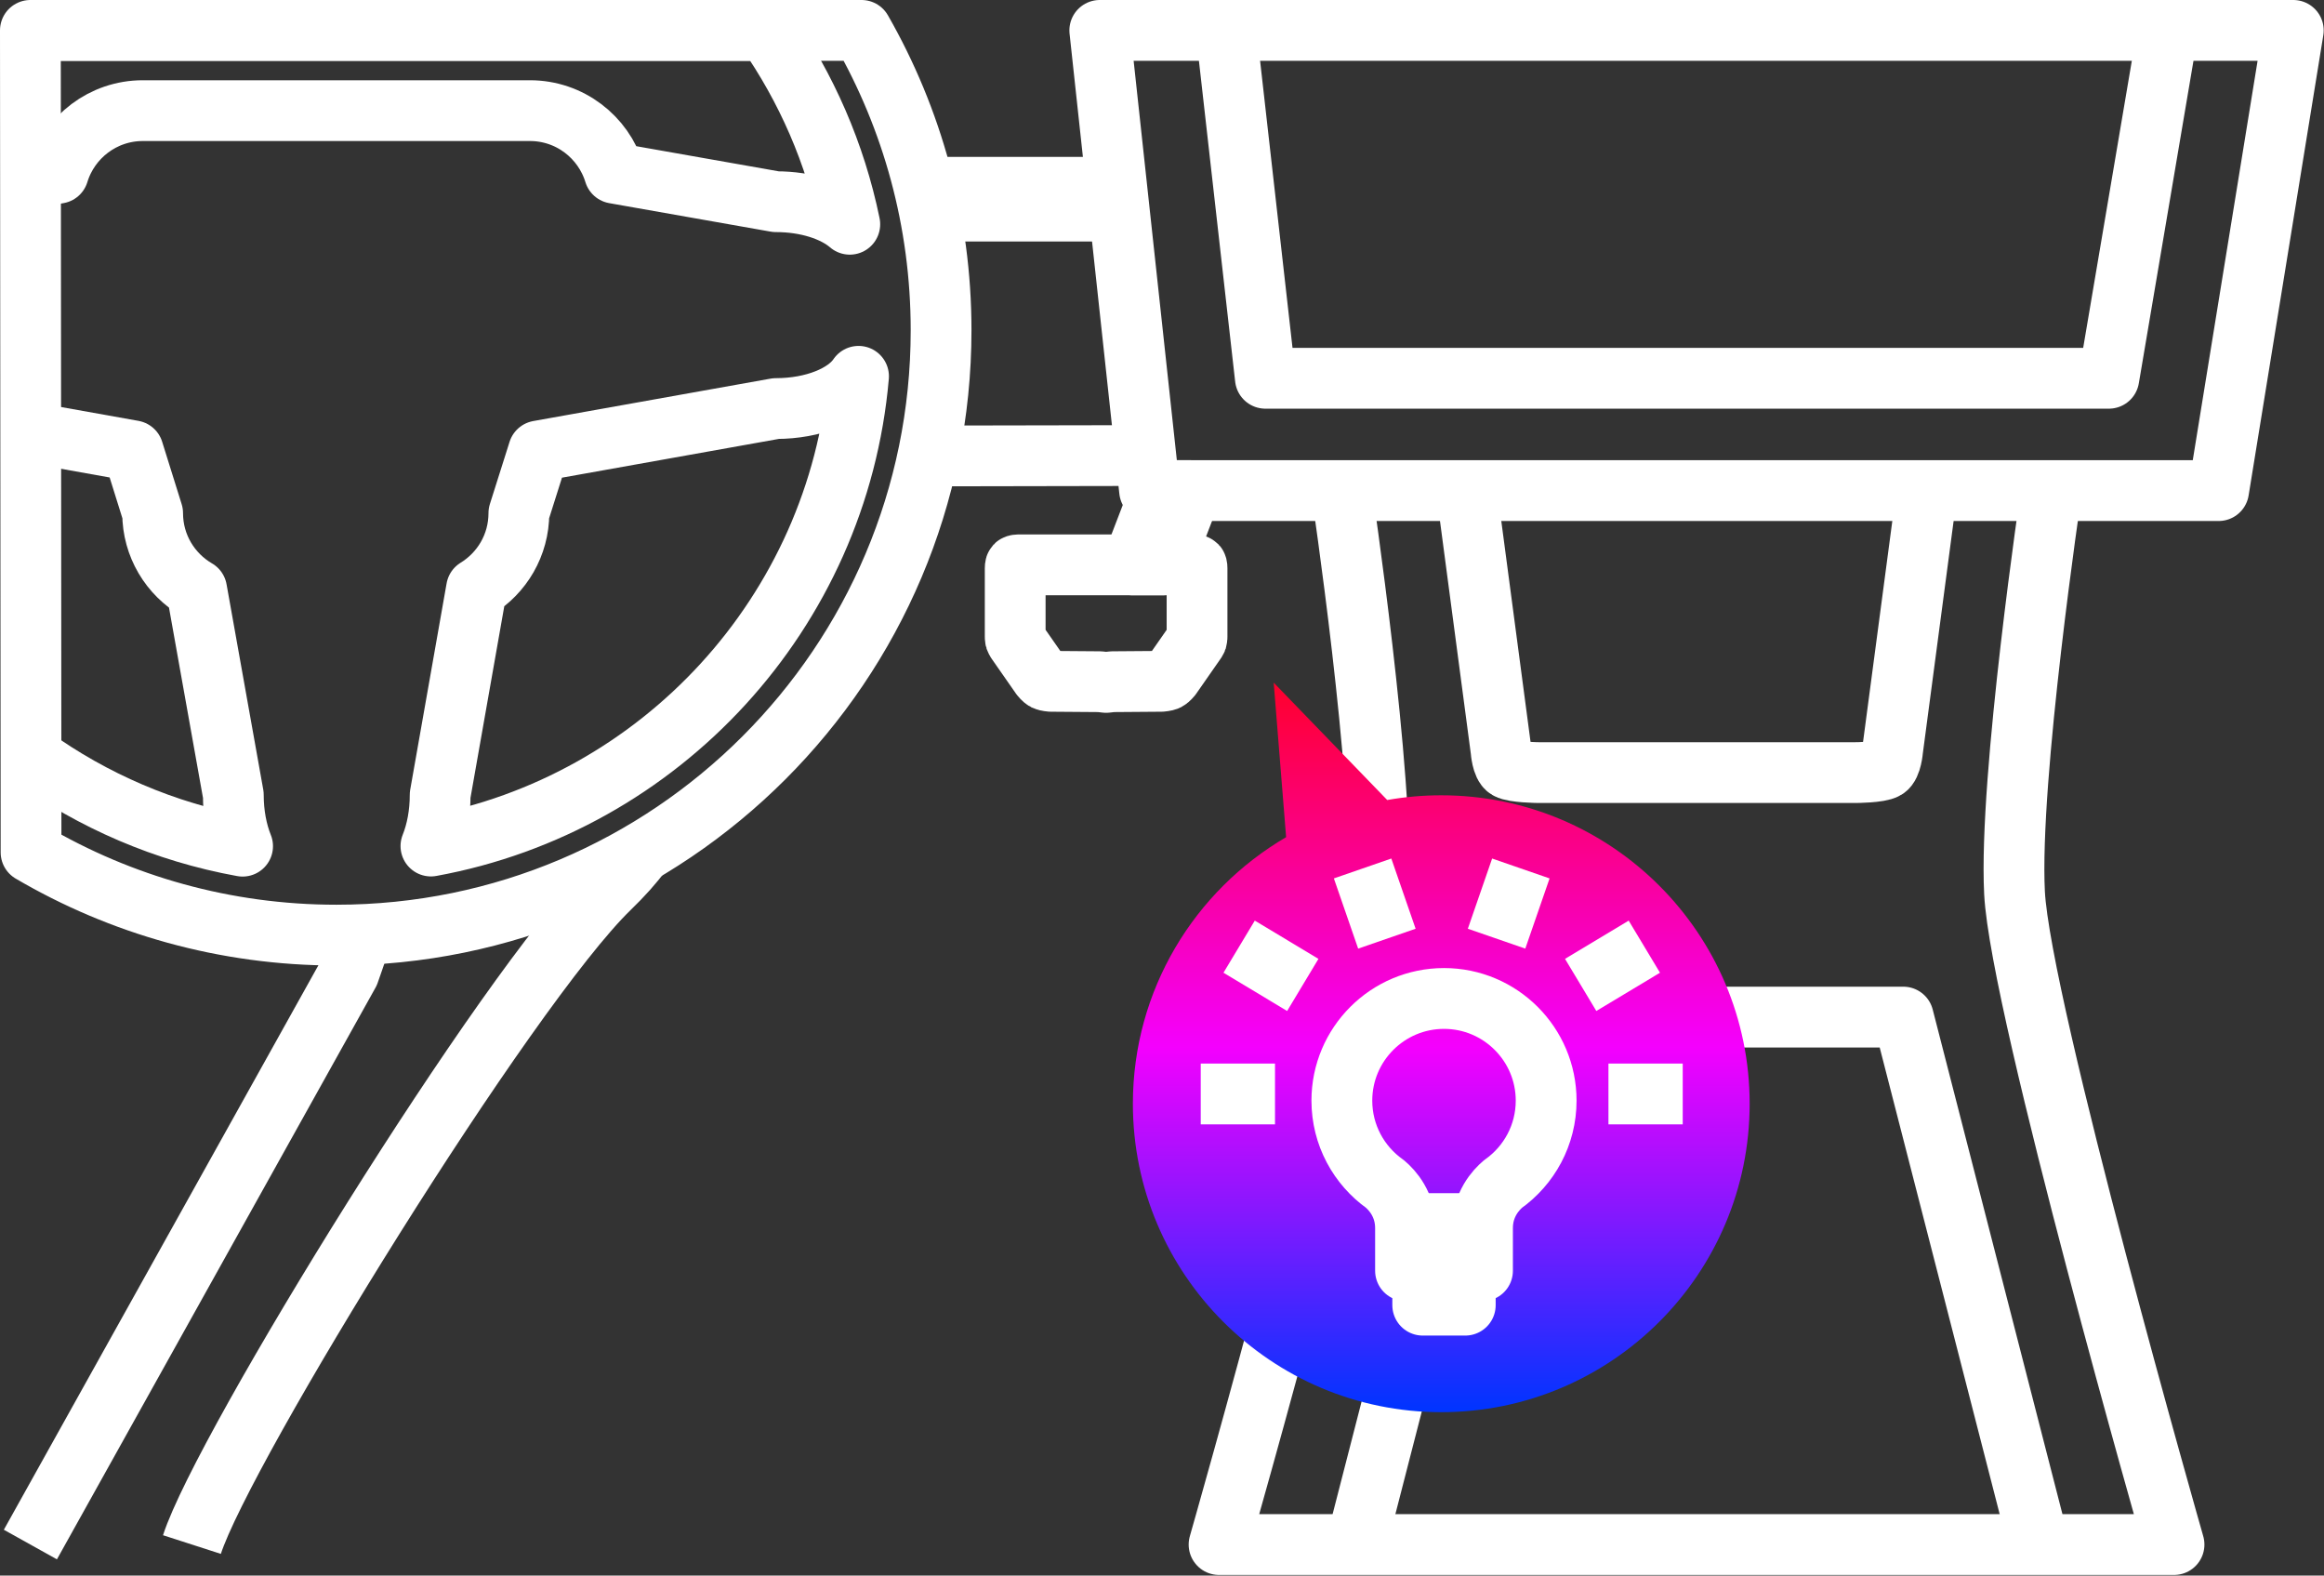 <?xml version="1.0" encoding="UTF-8" standalone="no"?>
<!DOCTYPE svg PUBLIC "-//W3C//DTD SVG 1.1//EN" "http://www.w3.org/Graphics/SVG/1.1/DTD/svg11.dtd">
<svg width="100%" height="100%" viewBox="0 0 1912 1296" version="1.1" xmlns="http://www.w3.org/2000/svg" xmlns:xlink="http://www.w3.org/1999/xlink" xml:space="preserve" xmlns:serif="http://www.serif.com/" style="fill-rule:evenodd;clip-rule:evenodd;stroke-linejoin:round;stroke-miterlimit:1.5;">
    <rect x="0" y="0" width="1912" height="1296" fill="#333333" stroke="none"/>
    <g transform="matrix(1,0,0,1,-5134.68,-683.231)">
        <g transform="matrix(1,0,0,1,4298.87,0)">
            <g transform="matrix(0.178,0,0,1,1117.51,0)">
                <path d="M2700.02,847.08L3583.44,847.08" style="fill:none;stroke:white;stroke-width:69.62px;"/>
            </g>
        </g>
        <g transform="matrix(1,0,0,1,4298.87,0)">
            <g transform="matrix(1,0,0,1,2.708,0)">
                <path d="M1936.86,1086.78C1936.86,1086.78 1972.06,1323.18 1967.26,1417.6C1962.46,1512.02 1836.04,1953.7 1836.04,1953.7L2621.72,1953.7C2621.72,1953.7 2495.3,1512.02 2490.49,1417.6C2485.69,1323.18 2520.9,1086.78 2520.9,1086.78" style="fill:none;stroke:white;stroke-width:50px;"/>
            </g>
        </g>
        <g transform="matrix(1,0,0,1,4298.87,0)">
            <path d="M2722.56,708.231L1740.62,708.231L1781.58,1086.78L2661.11,1086.78L2722.56,708.231Z" style="fill:none;stroke:white;stroke-width:50px;"/>
        </g>
        <g transform="matrix(1,0,0,1,4298.87,0)">
            <g transform="matrix(0.789,0,0,0.789,471.187,149.539)">
                <path d="M1740.62,708.231L1781.58,1070.77L2661.11,1070.77L2722.56,708.231" style="fill:none;stroke:white;stroke-width:63.38px;"/>
            </g>
        </g>
        <g transform="matrix(1,0,0,1,4298.87,0)">
            <g transform="matrix(0.811,0,0,0.811,421.818,205.405)">
                <path d="M1998.28,1086.78L2033.21,1350.43C2033.21,1350.43 2034.23,1365.52 2039.84,1368.84C2046.13,1372.56 2070.93,1372.77 2070.93,1372.77L2392.87,1372.77C2392.87,1372.77 2417.21,1372.71 2423.48,1368.84C2429.3,1365.25 2430.49,1349.57 2430.49,1349.57L2465.31,1086.78" style="fill:none;stroke:white;stroke-width:61.65px;"/>
            </g>
        </g>
        <g transform="matrix(1,0,0,1,4298.87,0)">
            <g transform="matrix(0.865,0,0,-0.865,301.956,2707.27)">
                <path d="M1907.13,871.485L2036.17,1372.77L2427.41,1372.77L2556.31,871.485" style="fill:none;stroke:white;stroke-width:57.82px;"/>
            </g>
        </g>
        <g transform="matrix(1,0,0,1,4298.87,0)">
            <g transform="matrix(-1,0,0,1,4274.44,0)">
                <path d="M2495.98,1057.94L2675.85,1058.28" style="fill:none;stroke:white;stroke-width:50px;"/>
            </g>
        </g>
        <g transform="matrix(1,0,0,1,4298.87,0)">
            <g transform="matrix(-1,0,0,1,4274.44,0)">
                <path d="M3140.81,1452.41C3146.48,1469.15 3151.5,1483.4 3151.5,1483.4L3413.63,1953.7" style="fill:none;stroke:white;stroke-width:50px;"/>
            </g>
        </g>
        <g transform="matrix(1,0,0,1,4298.87,0)">
            <g transform="matrix(-1,0,0,1,4274.44,0)">
                <path d="M2911.06,1384.57C2917.44,1393.34 2926.02,1402.99 2937.3,1413.92C3021.79,1495.86 3255.12,1874.32 3280.72,1953.7" style="fill:none;stroke:white;stroke-width:50px;"/>
            </g>
        </g>
        <g transform="matrix(1,0,0,1,4298.87,0)">
            <path d="M1544.61,708.231C1586.25,780.955 1610.06,865.173 1610.06,954.909C1610.06,1229.49 1387.14,1452.41 1112.56,1452.41C1020.95,1452.41 935.097,1427.6 861.35,1384.34L860.809,708.231L1544.61,708.231ZM1542.15,992.766C1531.76,1008.26 1505.22,1019.29 1474.16,1019.29L1278.88,1054.19L1262.69,1105.35C1262.69,1131.6 1248.75,1154.62 1227.87,1167.39L1197.93,1337.06C1197.93,1352.74 1195.12,1367.26 1190.34,1379.14C1379.17,1344.67 1525.23,1187.09 1542.15,992.766Z" style="fill:none;stroke:white;stroke-width:50px;"/>
        </g>
        <g transform="matrix(1,0,0,1,4298.87,0)">
            <path d="M861.35,1305.37C912.222,1341.92 971.362,1367.66 1035.4,1379.25C1030.6,1367.35 1027.77,1352.79 1027.77,1337.06L997.595,1168.22C975.951,1155.62 961.392,1132.17 961.392,1105.35L945.355,1054.03L861.35,1039.02" style="fill:none;stroke:white;stroke-width:50px;"/>
        </g>
        <g transform="matrix(1,0,0,1,4298.87,0)">
            <path d="M861.35,829.651L883.785,825.692C892.872,795.92 920.581,774.234 953.316,774.234L1271.8,774.234C1304.54,774.234 1332.24,795.92 1341.33,825.692L1474.16,849.133C1499.57,849.133 1521.96,856.515 1534.95,867.687C1522.96,809.39 1499.19,755.37 1466.23,708.231L861.35,708.231" style="fill:none;stroke:white;stroke-width:50px;"/>
        </g>
        <g transform="matrix(1,0,0,1,4298.87,0)">
            <g transform="matrix(1.667,0,0,1.667,-2642.48,-617.828)">
                <path d="M2771.2,1175.23C2779.86,1173.7 2788.77,1172.9 2797.87,1172.9C2881.87,1172.9 2950.07,1241.1 2950.07,1325.1C2950.07,1409.1 2881.87,1477.29 2797.87,1477.29C2713.87,1477.29 2645.67,1409.1 2645.67,1325.1C2645.67,1269 2676.08,1219.96 2721.3,1193.56L2715.17,1117.32L2771.2,1175.23Z" style="fill:url(#_Linear1_565);"/>
            </g>
        </g>
        <g transform="matrix(1,0,0,1,4298.87,0)">
            <g transform="matrix(1.507,0,0,1.507,-2193.66,-404.718)">
                <g transform="matrix(0.769,0,0,0.769,647.034,331.611)">
                    <path d="M2755.95,1347.94C2737.44,1334.79 2725.35,1313.18 2725.35,1288.77C2725.35,1248.75 2757.85,1216.26 2797.87,1216.26C2837.89,1216.26 2870.38,1248.75 2870.38,1288.77C2870.38,1313.18 2858.3,1334.79 2839.78,1347.94C2834.77,1352.16 2825.19,1362.43 2825.19,1379.25L2825.19,1409.5L2770.55,1409.5L2770.55,1379.25C2770.55,1362.43 2760.97,1352.16 2755.95,1347.94Z" style="fill:none;stroke:white;stroke-width:43.17px;"/>
                    <rect x="2782.77" y="1409.5" width="30.189" height="24.438" style="fill:none;stroke:white;stroke-width:43.17px;"/>
                    <path d="M2770.43,1376.04L2825.29,1376.04" style="fill:none;stroke:white;stroke-width:43.17px;"/>
                </g>
                <g transform="matrix(1,0,0,1,-5.694,-4.892)">
                    <path d="M2671.48,1323.94L2712.03,1323.94" style="fill:none;stroke:white;stroke-width:33.19px;"/>
                </g>
                <g transform="matrix(-1,0,0,1,5600.4,-4.892)">
                    <path d="M2671.48,1323.94L2712.03,1323.94" style="fill:none;stroke:white;stroke-width:33.19px;"/>
                </g>
                <g transform="matrix(0.857,0.515,-0.515,0.857,1079.12,-1271.79)">
                    <path d="M2671.48,1323.94L2712.03,1323.94" style="fill:none;stroke:white;stroke-width:33.19px;"/>
                </g>
                <g transform="matrix(-0.857,0.515,0.515,0.857,4515.59,-1271.79)">
                    <path d="M2671.48,1323.94L2712.03,1323.94" style="fill:none;stroke:white;stroke-width:33.19px;"/>
                </g>
                <g transform="matrix(0.327,0.945,-0.945,0.327,3131.7,-1761.52)">
                    <path d="M2671.48,1323.94L2712.03,1323.94" style="fill:none;stroke:white;stroke-width:33.19px;"/>
                </g>
                <g transform="matrix(-0.327,0.945,0.945,0.327,2463,-1761.52)">
                    <path d="M2671.48,1323.94L2712.03,1323.94" style="fill:none;stroke:white;stroke-width:33.19px;"/>
                </g>
            </g>
        </g>
        <g transform="matrix(1,0,0,1,4298.87,0)">
            <path d="M1815.8,1086.78L1790.88,1086.78L1767.4,1147.86L1792.32,1147.86L1815.8,1086.78Z" style="fill:none;stroke:white;stroke-width:50px;"/>
        </g>
        <g transform="matrix(1,0,0,1,4298.87,0)">
            <path d="M1745.84,1244.55L1740.62,1243.96L1700.43,1243.65C1700.43,1243.65 1696.96,1243.37 1695.59,1242.69C1694.22,1242 1692.22,1239.54 1692.22,1239.54L1672.4,1211.1C1672.4,1211.1 1671.48,1209.84 1671.25,1209.13C1671.02,1208.43 1671.03,1206.87 1671.03,1206.87L1671.03,1150.48C1671.03,1150.48 1671.02,1148.76 1671.43,1148.33C1671.83,1147.89 1673.46,1147.86 1673.46,1147.86L1818.22,1147.86C1818.22,1147.86 1819.84,1147.89 1820.25,1148.33C1820.65,1148.76 1820.64,1150.48 1820.64,1150.48L1820.64,1206.87C1820.64,1206.87 1820.65,1208.43 1820.43,1209.13C1820.2,1209.84 1819.28,1211.1 1819.28,1211.1L1799.46,1239.54C1799.46,1239.54 1797.46,1242 1796.09,1242.69C1794.72,1243.37 1791.25,1243.65 1791.25,1243.65L1751.06,1243.96L1745.84,1244.55Z" style="fill:none;stroke:white;stroke-width:50px;"/>
        </g>
    </g>
    <defs>
							  <linearGradient id="_Linear1_565" x1="100%" y1="100%">
								<stop offset="0%" stop-color="rgb(0,52,255)" stop-opacity="1">
								  <animate attributeName="stop-color" values="rgb(0,52,255);rgb(244,0,254);rgb(255,0,45);rgb(227,204,33);rgb(66,214,85);rgb(107,201,189);rgb(0,234,255);rgb(0,52,255)" dur="3s" repeatCount="indefinite" />
								</stop>
								<stop offset="50%" stop-color="rgb(244,0,254)" stop-opacity="1">
								  <animate attributeName="stop-color" values="rgb(244,0,254);rgb(255,0,45);rgb(227,204,33);rgb(66,214,85);rgb(107,201,189);rgb(0,234,255);rgb(0,52,255);rgb(244,0,254)" dur="3s" repeatCount="indefinite" />
								</stop>
								<stop offset="100%" stop-color="rgb(255,0,45)" stop-opacity="1">
								  <animate attributeName="stop-color" values="rgb(255,0,45);rgb(227,204,33);rgb(66,214,85);rgb(107,201,189);rgb(0,234,255);rgb(0,52,255);rgb(244,0,254);rgb(255,0,45)" dur="3s" repeatCount="indefinite" />
								</stop>
							  </linearGradient>
							</defs>
</svg>

